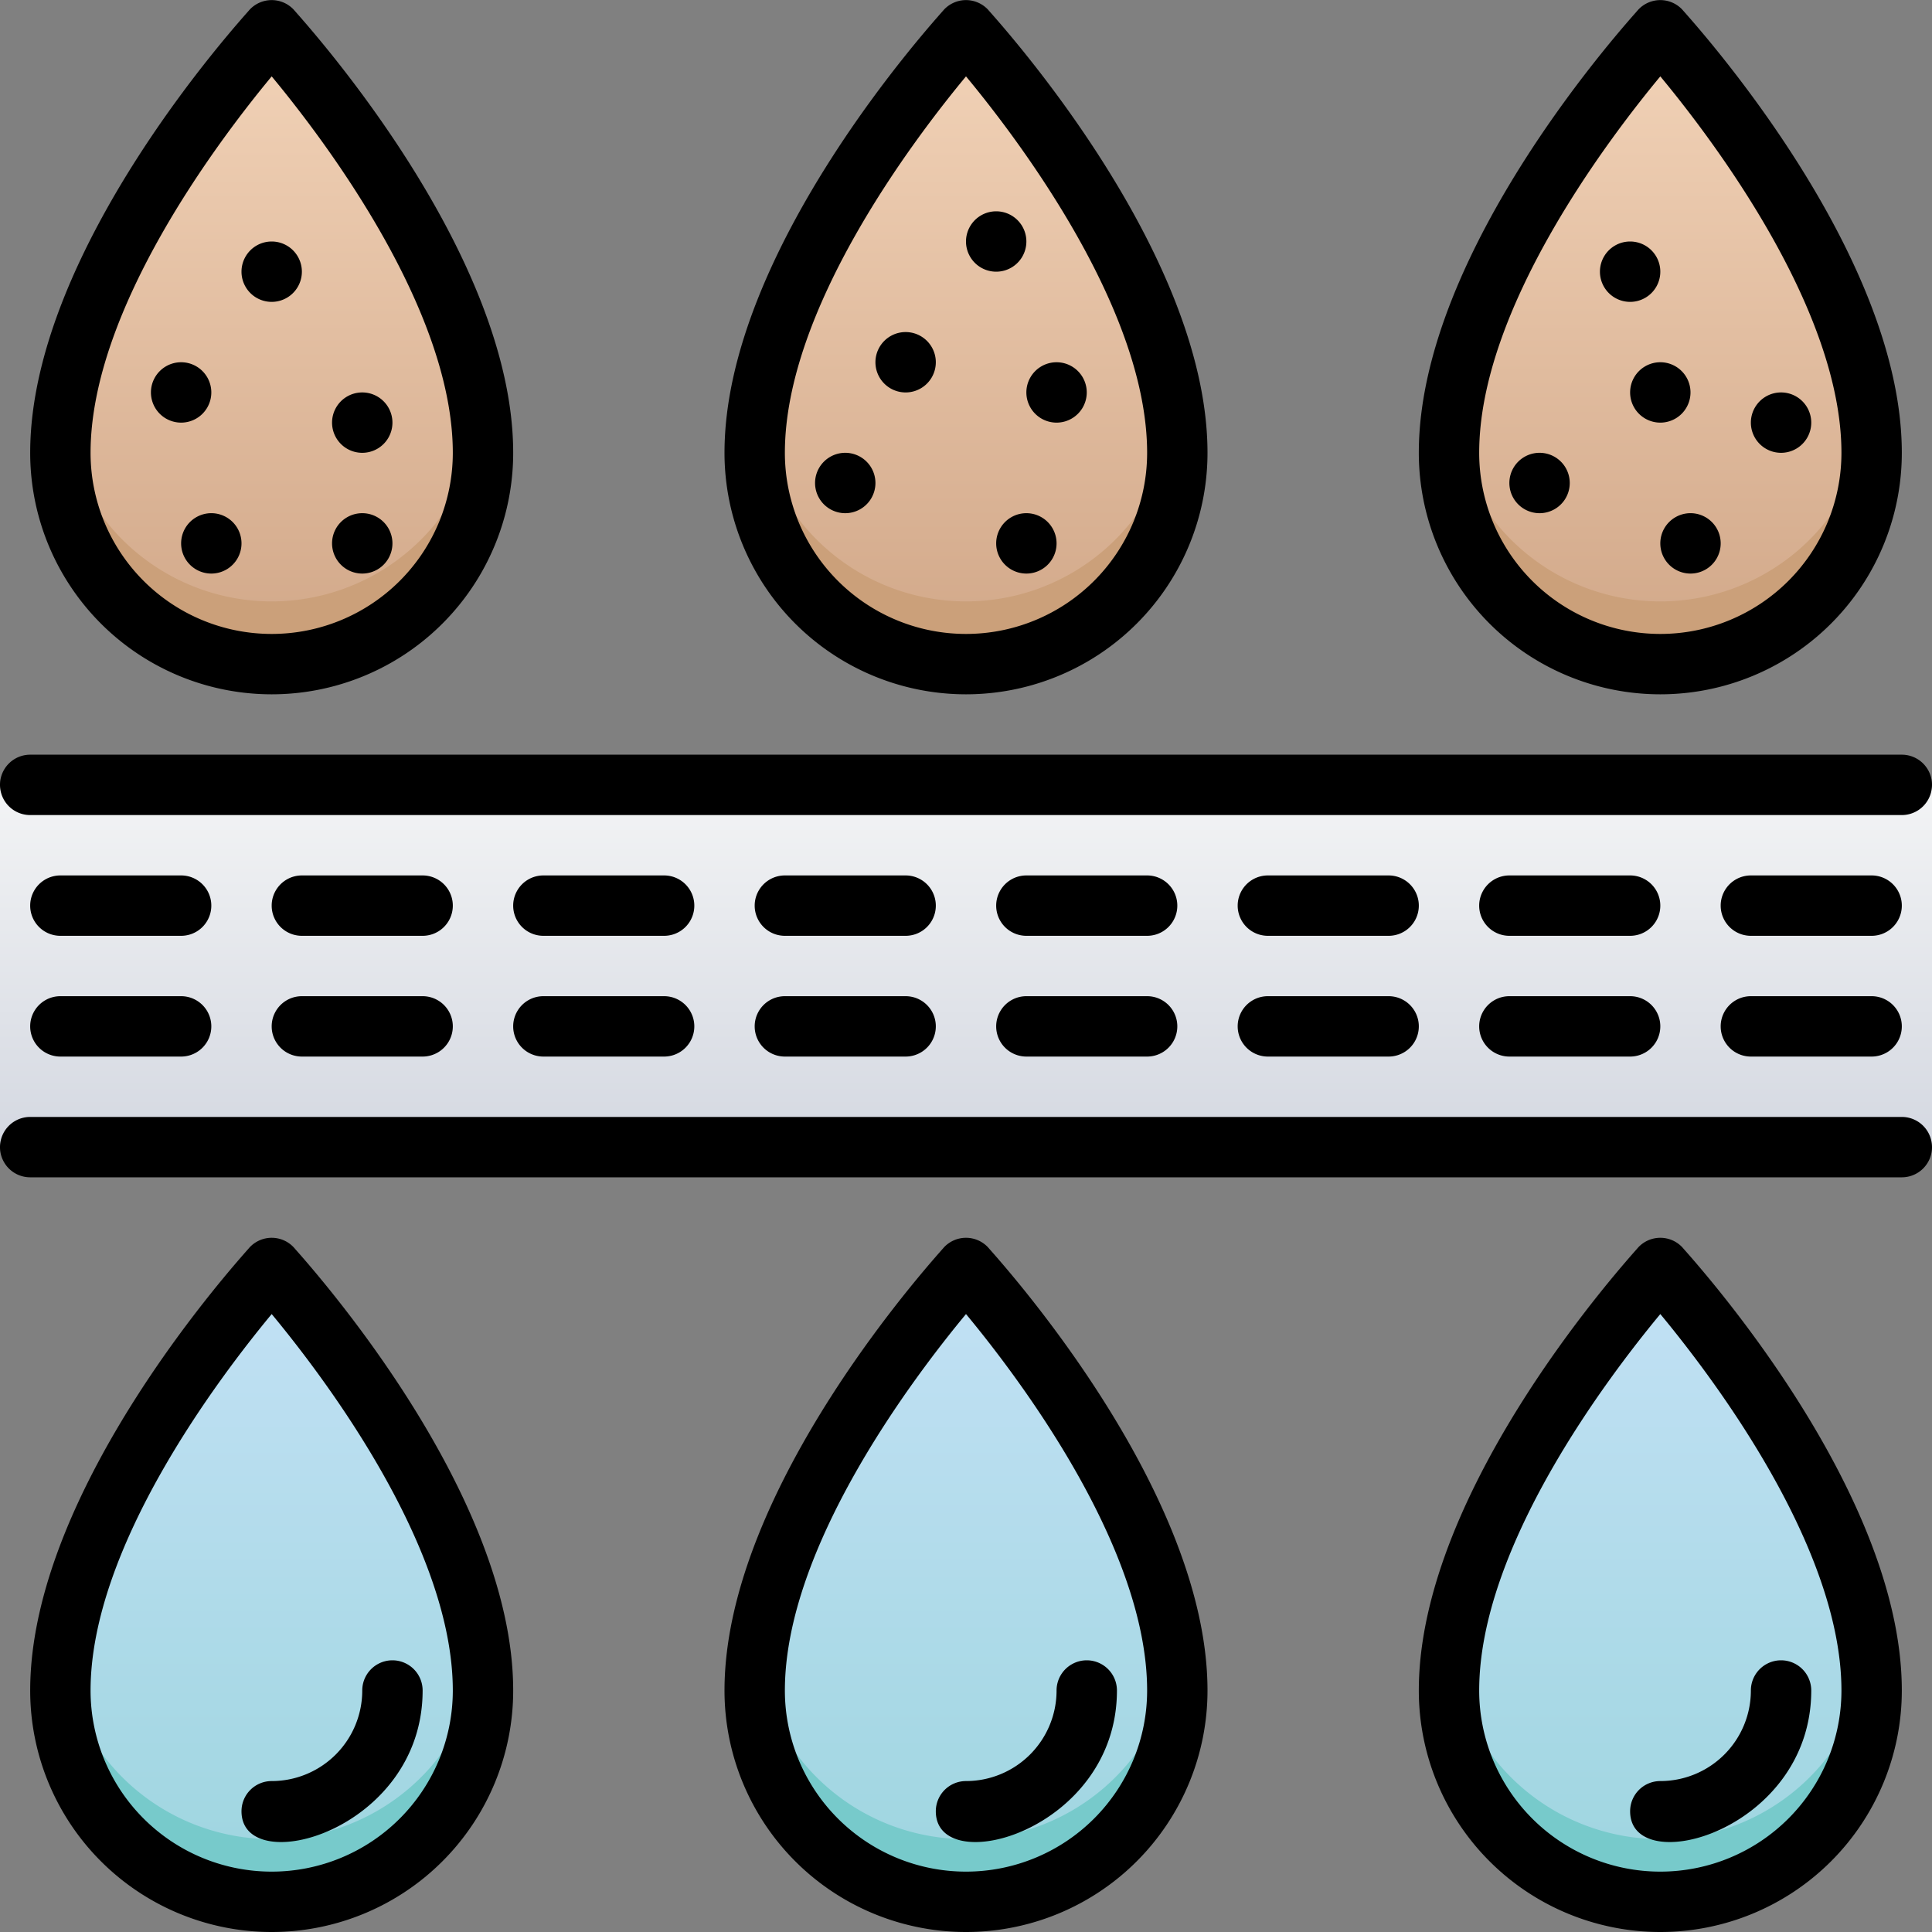 <svg xmlns="http://www.w3.org/2000/svg" xmlns:xlink="http://www.w3.org/1999/xlink" viewBox="0 0 64 64"><rect x="0" y="0" width="64" height="64" fill="#808080" stroke="none"/><defs><style>.cls-1{fill:url(#linear-gradient);}.cls-2{fill:url(#linear-gradient-2);}.cls-3{fill:url(#linear-gradient-3);}.cls-4{fill:#cba07a;}.cls-5{fill:url(#linear-gradient-4);}.cls-6{fill:url(#linear-gradient-5);}.cls-7{fill:url(#linear-gradient-6);}.cls-8{fill:url(#linear-gradient-7);}.cls-9{fill:#77cacb;}</style><linearGradient id="linear-gradient" x1="32" y1="22" x2="32" y2="1" gradientUnits="userSpaceOnUse"><stop offset="0" stop-color="#d1a788"/><stop offset="1" stop-color="#f2d3b8"/></linearGradient><linearGradient id="linear-gradient-2" x1="9" x2="9" xlink:href="#linear-gradient"/><linearGradient id="linear-gradient-3" x1="55" x2="55" xlink:href="#linear-gradient"/><linearGradient id="linear-gradient-4" x1="32" y1="38" x2="32" y2="26" gradientUnits="userSpaceOnUse"><stop offset="0" stop-color="#d4d8e1"/><stop offset="1" stop-color="#f3f4f5"/></linearGradient><linearGradient id="linear-gradient-5" x1="32" y1="63" x2="32" y2="42" gradientUnits="userSpaceOnUse"><stop offset="0" stop-color="#9dd5df"/><stop offset="1" stop-color="#c3e1f5"/></linearGradient><linearGradient id="linear-gradient-6" x1="9" x2="9" xlink:href="#linear-gradient-5"/><linearGradient id="linear-gradient-7" x1="55" x2="55" xlink:href="#linear-gradient-5"/></defs><title>Water Filtration</title><g id="Water_Filtration" data-name="Water Filtration"><path class="cls-1" d="M39,15a7,7,0,0,1-14,0c0-6.42,7-14,7-14S39,8.58,39,15Z"/><path class="cls-2" d="M16,15A7,7,0,0,1,2,15C2,8.58,9,1,9,1S16,8.58,16,15Z"/><path class="cls-3" d="M62,15a7,7,0,0,1-14,0c0-6.42,7-14,7-14S62,8.58,62,15Z"/><path class="cls-4" d="M32,22a7,7,0,0,1-6.93-8.09,7,7,0,0,0,13.86,0A7,7,0,0,1,32,22Z"/><path class="cls-4" d="M9,22a7,7,0,0,1-6.93-8.09,7,7,0,0,0,13.86,0A7,7,0,0,1,9,22Z"/><path class="cls-4" d="M55,22a7,7,0,0,1-6.93-8.09,7,7,0,0,0,13.86,0A7,7,0,0,1,55,22Z"/><rect class="cls-5" y="26" width="64" height="12"/><path class="cls-6" d="M39,56a7,7,0,0,1-14,0c0-6.42,7-14,7-14S39,49.58,39,56Z"/><path class="cls-7" d="M16,56A7,7,0,0,1,2,56c0-6.42,7-14,7-14S16,49.58,16,56Z"/><path class="cls-8" d="M62,56a7,7,0,0,1-14,0c0-6.42,7-14,7-14S62,49.58,62,56Z"/><path class="cls-9" d="M32,63a7,7,0,0,1-6.93-8.09,7,7,0,0,0,13.86,0A7,7,0,0,1,32,63Z"/><path class="cls-9" d="M9,63a7,7,0,0,1-6.93-8.09,7,7,0,0,0,13.86,0A7,7,0,0,1,9,63Z"/><path class="cls-9" d="M55,63a7,7,0,0,1-6.93-8.09,7,7,0,0,0,13.86,0A7,7,0,0,1,55,63Z"/></g><g id="Recycle"><path d="M1,27H63a1,1,0,0,0,0-2H1A1,1,0,0,0,1,27Z"/><path d="M63,37H1a1,1,0,0,0,0,2H63A1,1,0,0,0,63,37Z"/><path d="M6,29H2a1,1,0,0,0,0,2H6A1,1,0,0,0,6,29Z"/><path d="M14,29H10a1,1,0,0,0,0,2h4A1,1,0,0,0,14,29Z"/><path d="M22,29H18a1,1,0,0,0,0,2h4A1,1,0,0,0,22,29Z"/><path d="M30,29H26a1,1,0,0,0,0,2h4A1,1,0,0,0,30,29Z"/><path d="M38,29H34a1,1,0,0,0,0,2h4A1,1,0,0,0,38,29Z"/><path d="M46,29H42a1,1,0,0,0,0,2h4A1,1,0,0,0,46,29Z"/><path d="M54,29H50a1,1,0,0,0,0,2h4A1,1,0,0,0,54,29Z"/><path d="M62,29H58a1,1,0,0,0,0,2h4A1,1,0,0,0,62,29Z"/><path d="M6,33H2a1,1,0,0,0,0,2H6A1,1,0,0,0,6,33Z"/><path d="M14,33H10a1,1,0,0,0,0,2h4A1,1,0,0,0,14,33Z"/><path d="M22,33H18a1,1,0,0,0,0,2h4A1,1,0,0,0,22,33Z"/><path d="M30,33H26a1,1,0,0,0,0,2h4A1,1,0,0,0,30,33Z"/><path d="M38,33H34a1,1,0,0,0,0,2h4A1,1,0,0,0,38,33Z"/><path d="M46,33H42a1,1,0,0,0,0,2h4A1,1,0,0,0,46,33Z"/><path d="M54,33H50a1,1,0,0,0,0,2h4A1,1,0,0,0,54,33Z"/><path d="M62,33H58a1,1,0,0,0,0,2h4A1,1,0,0,0,62,33Z"/><path d="M29,16a1,1,0,0,0-2,0A1,1,0,0,0,29,16Z"/><path d="M30,13a1,1,0,0,0,0-2A1,1,0,0,0,30,13Z"/><path d="M35,14a1,1,0,0,0,0-2A1,1,0,0,0,35,14Z"/><path d="M33,9a1,1,0,0,0,0-2A1,1,0,0,0,33,9Z"/><path d="M34,17a1,1,0,0,0,0,2A1,1,0,0,0,34,17Z"/><path d="M52,16a1,1,0,0,0-2,0A1,1,0,0,0,52,16Z"/><path d="M59,15a1,1,0,0,0,0-2A1,1,0,0,0,59,15Z"/><path d="M54,10a1,1,0,0,0,0-2A1,1,0,0,0,54,10Z"/><path d="M54,13a1,1,0,0,0,2,0A1,1,0,0,0,54,13Z"/><path d="M55,18a1,1,0,0,0,2,0A1,1,0,0,0,55,18Z"/><path d="M6,14a1,1,0,0,0,0-2A1,1,0,0,0,6,14Z"/><path d="M12,15a1,1,0,0,0,0-2A1,1,0,0,0,12,15Z"/><path d="M12,19a1,1,0,0,0,0-2A1,1,0,0,0,12,19Z"/><path d="M6,18a1,1,0,0,0,2,0A1,1,0,0,0,6,18Z"/><path d="M9,10A1,1,0,0,0,9,8,1,1,0,0,0,9,10Z"/><path d="M31.27,41.32C31,41.64,24,49.27,24,56a8,8,0,0,0,16,0c0-6.73-7-14.36-7.27-14.68A1,1,0,0,0,31.27,41.32ZM32,62a6,6,0,0,1-6-6c0-4.75,4.25-10.36,6-12.47,1.75,2.11,6,7.72,6,12.47A6,6,0,0,1,32,62Z"/><path d="M31,60c0,2.28,6,.65,6-4a1,1,0,0,0-2,0,3,3,0,0,1-3,3A1,1,0,0,0,31,60Z"/><path d="M8.27,41.32C8,41.64,1,49.27,1,56a8,8,0,0,0,16,0c0-6.73-7-14.36-7.27-14.68A1,1,0,0,0,8.27,41.32ZM9,62a6,6,0,0,1-6-6c0-4.75,4.25-10.36,6-12.47,1.75,2.11,6,7.72,6,12.47A6,6,0,0,1,9,62Z"/><path d="M8,60c0,2.28,6,.65,6-4a1,1,0,0,0-2,0,3,3,0,0,1-3,3A1,1,0,0,0,8,60Z"/><path d="M54.27,41.32C54,41.64,47,49.27,47,56a8,8,0,0,0,16,0c0-6.73-7-14.36-7.27-14.68A1,1,0,0,0,54.27,41.32ZM55,62a6,6,0,0,1-6-6c0-4.75,4.25-10.36,6-12.47,1.75,2.11,6,7.72,6,12.47A6,6,0,0,1,55,62Z"/><path d="M54,60c0,2.28,6,.65,6-4a1,1,0,0,0-2,0,3,3,0,0,1-3,3A1,1,0,0,0,54,60Z"/><path d="M32,23a8,8,0,0,0,8-8C40,8.27,33,.64,32.73.32a1,1,0,0,0-1.46,0C31,.64,24,8.27,24,15A8,8,0,0,0,32,23ZM32,2.53c1.75,2.11,6,7.72,6,12.47a6,6,0,0,1-12,0C26,10.25,30.25,4.64,32,2.53Z"/><path d="M9,23a8,8,0,0,0,8-8C17,8.27,10,.64,9.73.32a1,1,0,0,0-1.46,0C8,.64,1,8.27,1,15A8,8,0,0,0,9,23ZM9,2.53c1.75,2.11,6,7.72,6,12.47A6,6,0,0,1,3,15C3,10.25,7.25,4.64,9,2.53Z"/><path d="M55,23a8,8,0,0,0,8-8C63,8.27,56,.64,55.73.32a1,1,0,0,0-1.46,0C54,.64,47,8.27,47,15A8,8,0,0,0,55,23ZM55,2.53c1.75,2.11,6,7.72,6,12.47a6,6,0,0,1-12,0C49,10.25,53.25,4.64,55,2.53Z"/></g></svg>